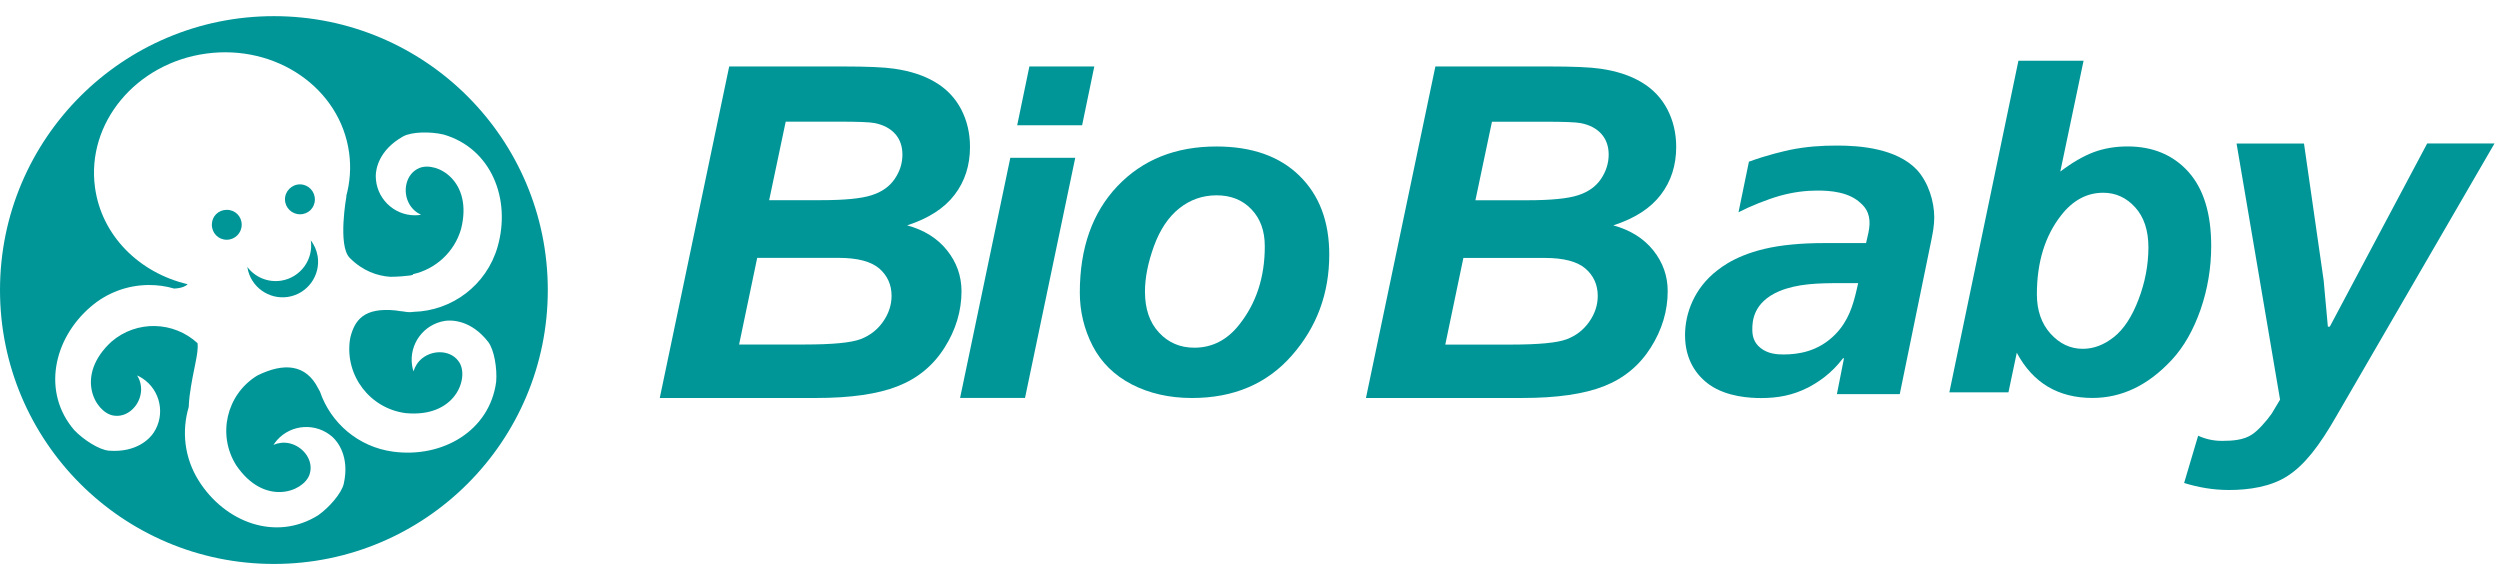 <svg width="150" height="34" viewBox="0 0 150 34" fill="none" xmlns="http://www.w3.org/2000/svg">
<path d="M56.822 15.02C56.246 14.297 55.448 13.801 54.429 13.522C55.714 13.105 56.663 12.493 57.279 11.682C57.895 10.876 58.2 9.918 58.2 8.815C58.2 7.99 58.023 7.241 57.673 6.563C57.318 5.885 56.804 5.34 56.126 4.937C55.448 4.529 54.619 4.259 53.644 4.121C53.055 4.033 52.022 3.988 50.551 3.988H43.752L39.586 23.879H48.964C51.038 23.879 52.669 23.644 53.861 23.174C55.058 22.705 55.993 21.933 56.671 20.861C57.349 19.793 57.691 18.658 57.691 17.466C57.686 16.549 57.398 15.738 56.822 15.02ZM52.984 19.301C52.643 19.788 52.191 20.139 51.628 20.351C51.06 20.564 49.952 20.67 48.295 20.67H44.346L45.432 15.472H50.316C51.455 15.472 52.27 15.689 52.762 16.114C53.25 16.544 53.494 17.089 53.494 17.75C53.494 18.295 53.325 18.813 52.984 19.301ZM53.68 10.738C53.374 11.19 52.913 11.518 52.297 11.713C51.681 11.913 50.675 12.01 49.27 12.01H46.15L47.142 7.299H50.316C51.455 7.299 52.177 7.326 52.474 7.383C53.006 7.49 53.418 7.707 53.711 8.035C53.999 8.358 54.145 8.775 54.145 9.28C54.145 9.803 53.99 10.286 53.68 10.738Z" fill="#009698"/>
<path d="M79.756 15.273C79.756 13.292 79.162 11.714 77.966 10.544C76.773 9.374 75.111 8.789 72.984 8.789C70.533 8.789 68.556 9.582 67.045 11.169C65.538 12.76 64.789 14.883 64.789 17.556C64.789 18.695 65.051 19.763 65.56 20.756C66.079 21.753 66.859 22.52 67.909 23.065C68.96 23.605 70.165 23.88 71.517 23.88C74.021 23.88 76.024 23.029 77.513 21.327C79.011 19.625 79.756 17.604 79.756 15.273ZM74.344 19.492C73.622 20.405 72.722 20.862 71.659 20.862C70.808 20.862 70.103 20.561 69.54 19.953C68.977 19.351 68.698 18.531 68.698 17.498C68.698 16.665 68.88 15.752 69.239 14.763C69.602 13.771 70.108 13.017 70.759 12.499C71.41 11.98 72.159 11.719 72.997 11.719C73.848 11.719 74.544 11.993 75.08 12.552C75.617 13.11 75.887 13.846 75.887 14.772C75.891 16.625 75.377 18.198 74.344 19.492Z" fill="#009698"/>
<path d="M64.515 9.469H60.619L57.605 23.877H61.501L64.515 9.469Z" fill="#009698"/>
<path d="M65.658 3.988H61.763L61.031 7.516H64.927L65.658 3.988Z" fill="#009698"/>
<path d="M96.8 13.522C98.085 13.105 99.034 12.493 99.65 11.682C100.266 10.876 100.572 9.918 100.572 8.815C100.572 7.99 100.394 7.241 100.044 6.563C99.689 5.885 99.175 5.34 98.497 4.937C97.819 4.529 96.99 4.259 96.015 4.121C95.426 4.033 94.393 3.988 92.922 3.988H86.123L81.957 23.879H91.335C93.409 23.879 95.04 23.644 96.233 23.174C97.429 22.705 98.364 21.933 99.043 20.861C99.721 19.793 100.062 18.658 100.062 17.466C100.062 16.562 99.774 15.746 99.202 15.028C98.621 14.302 97.824 13.805 96.8 13.522ZM95.355 19.305C95.014 19.793 94.562 20.143 93.999 20.356C93.431 20.569 92.323 20.675 90.666 20.675H86.717L87.803 15.476H92.687C93.826 15.476 94.641 15.693 95.133 16.119C95.621 16.549 95.865 17.094 95.865 17.754C95.865 18.299 95.696 18.818 95.355 19.305ZM96.055 10.743C95.749 11.195 95.288 11.523 94.672 11.718C94.056 11.917 93.05 12.015 91.645 12.015H88.525L89.518 7.303H92.691C93.83 7.303 94.553 7.33 94.85 7.388C95.382 7.494 95.794 7.711 96.086 8.039C96.374 8.363 96.521 8.779 96.521 9.285C96.516 9.808 96.361 10.291 96.055 10.743Z" fill="#009698"/>
<path d="M132.672 14.756C132.672 12.81 132.216 11.33 131.303 10.31C130.39 9.295 129.171 8.786 127.651 8.786C126.92 8.786 126.242 8.901 125.621 9.131C125.001 9.366 124.331 9.752 123.618 10.293L125.014 3.645H121.105L116.961 23.54H120.507L121.007 21.164C121.974 22.973 123.489 23.877 125.55 23.877C126.419 23.877 127.248 23.691 128.041 23.314C128.834 22.937 129.588 22.365 130.31 21.59C131.028 20.814 131.6 19.812 132.034 18.576C132.46 17.344 132.672 16.067 132.672 14.756ZM128.311 17.973C127.917 19.006 127.425 19.755 126.831 20.225C126.237 20.695 125.617 20.929 124.965 20.929C124.221 20.929 123.578 20.624 123.033 20.021C122.488 19.418 122.213 18.625 122.213 17.659C122.213 15.739 122.696 14.162 123.667 12.921C124.371 12.017 125.213 11.565 126.193 11.565C126.942 11.565 127.584 11.857 128.112 12.442C128.639 13.023 128.905 13.825 128.905 14.849C128.901 15.903 128.706 16.941 128.311 17.973Z" fill="#009698"/>
<path d="M145.628 8.614L139.787 19.601H139.672L139.419 16.817L138.24 8.614H134.194L136.804 23.98L136.299 24.822C135.989 25.269 135.43 25.89 135.089 26.089C134.61 26.399 133.963 26.453 133.321 26.453C132.789 26.453 132.31 26.337 131.889 26.142L131.047 28.979C131.862 29.232 132.758 29.4 133.742 29.4C134.951 29.4 136.268 29.201 137.252 28.558C138.262 27.911 139.162 26.759 140.203 24.933L149.67 8.609H145.628V8.614Z" fill="#009698"/>
<path d="M110.582 21.494H110.639L110.214 23.648H113.985L115.887 14.376C115.971 13.951 116.055 13.525 116.055 13.042C116.055 12.107 115.714 10.946 115.005 10.179C113.786 8.903 111.601 8.734 110.24 8.734C109.248 8.734 108.397 8.792 107.404 8.991C107.036 9.076 106.101 9.275 104.935 9.701L104.31 12.736C105.019 12.369 106.012 11.97 106.806 11.744C107.625 11.518 108.366 11.434 109.044 11.434C109.837 11.434 110.945 11.518 111.654 12.2C112.195 12.683 112.248 13.277 112.106 13.96L111.964 14.585H111.623H109.438C108.787 14.585 108.135 14.611 107.537 14.669C105.042 14.895 103.708 15.688 103.029 16.229C101.669 17.279 101.102 18.782 101.102 20.111C101.102 21.614 101.811 22.549 102.577 23.09C103.628 23.825 105.046 23.883 105.667 23.883C106.686 23.883 107.568 23.715 108.472 23.258C109.079 22.943 109.873 22.429 110.582 21.494ZM107.009 21.268C106.642 21.268 106.074 21.241 105.622 20.869C105.197 20.528 105.139 20.102 105.139 19.766C105.139 19.314 105.166 18.148 106.757 17.47C107.86 17.018 109.053 16.987 110.497 16.987H111.49L111.406 17.355C111.18 18.347 110.896 19.256 110.13 20.049C109.106 21.1 107.887 21.268 107.009 21.268Z" fill="#009698"/>
<path d="M16.434 0.969C7.357 0.969 0 8.326 0 17.403C0 26.48 7.357 33.837 16.434 33.837C25.511 33.837 32.868 26.48 32.868 17.403C32.868 8.326 25.511 0.969 16.434 0.969ZM29.854 14.814C29.185 17.128 27.106 18.648 24.824 18.71C24.664 18.737 24.474 18.737 24.252 18.697C24.234 18.692 24.221 18.692 24.203 18.688C24.048 18.675 23.893 18.652 23.738 18.626C21.828 18.435 21.283 19.211 21.021 20.244C21.012 20.306 20.999 20.363 20.99 20.425C20.706 22.553 22.204 24.503 24.327 24.786C27.319 25.079 28.139 22.708 27.572 21.764C27.119 21.006 26.02 20.953 25.338 21.493C25.076 21.702 24.899 21.981 24.81 22.282C24.775 22.167 24.744 22.052 24.726 21.932C24.531 20.647 25.422 19.446 26.707 19.251C27.106 19.193 28.267 19.198 29.291 20.514C29.655 20.984 29.836 22.118 29.77 22.907C29.38 25.859 26.543 27.494 23.592 27.1C21.495 26.821 19.842 25.376 19.2 23.501C19.164 23.444 19.129 23.381 19.098 23.315C18.357 21.83 17.015 21.759 15.468 22.517C15.446 22.53 15.419 22.544 15.397 22.557C13.58 23.696 13.03 26.094 14.169 27.911C15.853 30.402 18.198 29.52 18.566 28.487C18.863 27.654 18.202 26.776 17.351 26.595C17.023 26.524 16.695 26.568 16.407 26.692C16.474 26.595 16.545 26.497 16.625 26.404C17.493 25.433 18.982 25.354 19.953 26.222C20.25 26.488 20.99 27.392 20.627 29.019C20.498 29.6 19.74 30.459 19.089 30.916C16.562 32.498 13.5 31.355 11.918 28.833C11.058 27.463 10.894 25.855 11.324 24.419C11.333 24.21 11.346 23.989 11.377 23.749C11.594 22.105 11.931 21.223 11.851 20.589C10.424 19.273 8.204 19.198 6.692 20.496C4.476 22.53 5.7 24.72 6.777 24.928C7.645 25.097 8.416 24.317 8.465 23.444C8.483 23.107 8.394 22.792 8.23 22.526C8.337 22.575 8.443 22.633 8.545 22.699C9.631 23.413 9.937 24.875 9.219 25.961C8.997 26.298 8.217 27.162 6.551 27.042C5.957 27.002 4.995 26.378 4.45 25.801C2.513 23.541 3.187 20.337 5.447 18.4C6.444 17.544 7.659 17.119 8.877 17.101L8.886 17.092C8.886 17.092 8.899 17.097 8.917 17.101C9.436 17.097 9.954 17.168 10.451 17.314C10.721 17.301 10.969 17.252 11.155 17.137C11.195 17.11 11.231 17.084 11.257 17.052C8.368 16.374 6.094 14.15 5.7 11.247C5.172 7.386 8.155 3.792 12.365 3.216C16.576 2.64 20.418 5.299 20.946 9.159C21.07 10.059 20.999 10.941 20.773 11.774H20.786C20.786 11.774 20.25 14.73 20.981 15.47C21.77 16.268 22.648 16.556 23.423 16.609C23.92 16.605 24.358 16.561 24.598 16.53C24.66 16.516 24.722 16.503 24.784 16.49L24.766 16.454C26.109 16.157 27.257 15.151 27.665 13.737C28.4 10.821 26.175 9.66 25.161 10.081C24.345 10.418 24.128 11.495 24.562 12.248C24.731 12.541 24.979 12.754 25.262 12.886C25.147 12.904 25.028 12.918 24.904 12.918C23.601 12.918 22.546 11.863 22.546 10.56C22.546 10.156 22.723 9.008 24.181 8.189C24.7 7.896 25.848 7.887 26.619 8.073C29.482 8.906 30.678 11.951 29.854 14.814Z" fill="#009698"/>
<path d="M13.611 12.59C13.105 12.59 12.715 12.971 12.711 13.472C12.707 13.986 13.101 14.389 13.611 14.385C14.103 14.38 14.502 13.982 14.502 13.485C14.506 12.984 14.111 12.59 13.611 12.59Z" fill="#009698"/>
<path d="M18.002 12.857C18.503 12.857 18.893 12.467 18.893 11.967C18.893 11.47 18.498 11.067 18.006 11.062C17.506 11.058 17.089 11.475 17.098 11.971C17.107 12.467 17.506 12.857 18.002 12.857Z" fill="#009698"/>
<path d="M18.647 14.418C18.82 15.57 18.031 16.652 16.879 16.838C16.072 16.966 15.301 16.63 14.84 16.018C14.84 16.027 14.84 16.036 14.844 16.044C15.03 17.206 16.13 17.999 17.291 17.813C18.452 17.627 19.245 16.528 19.059 15.366C18.997 15.007 18.851 14.688 18.647 14.418Z" fill="#009698"/>
</svg>
